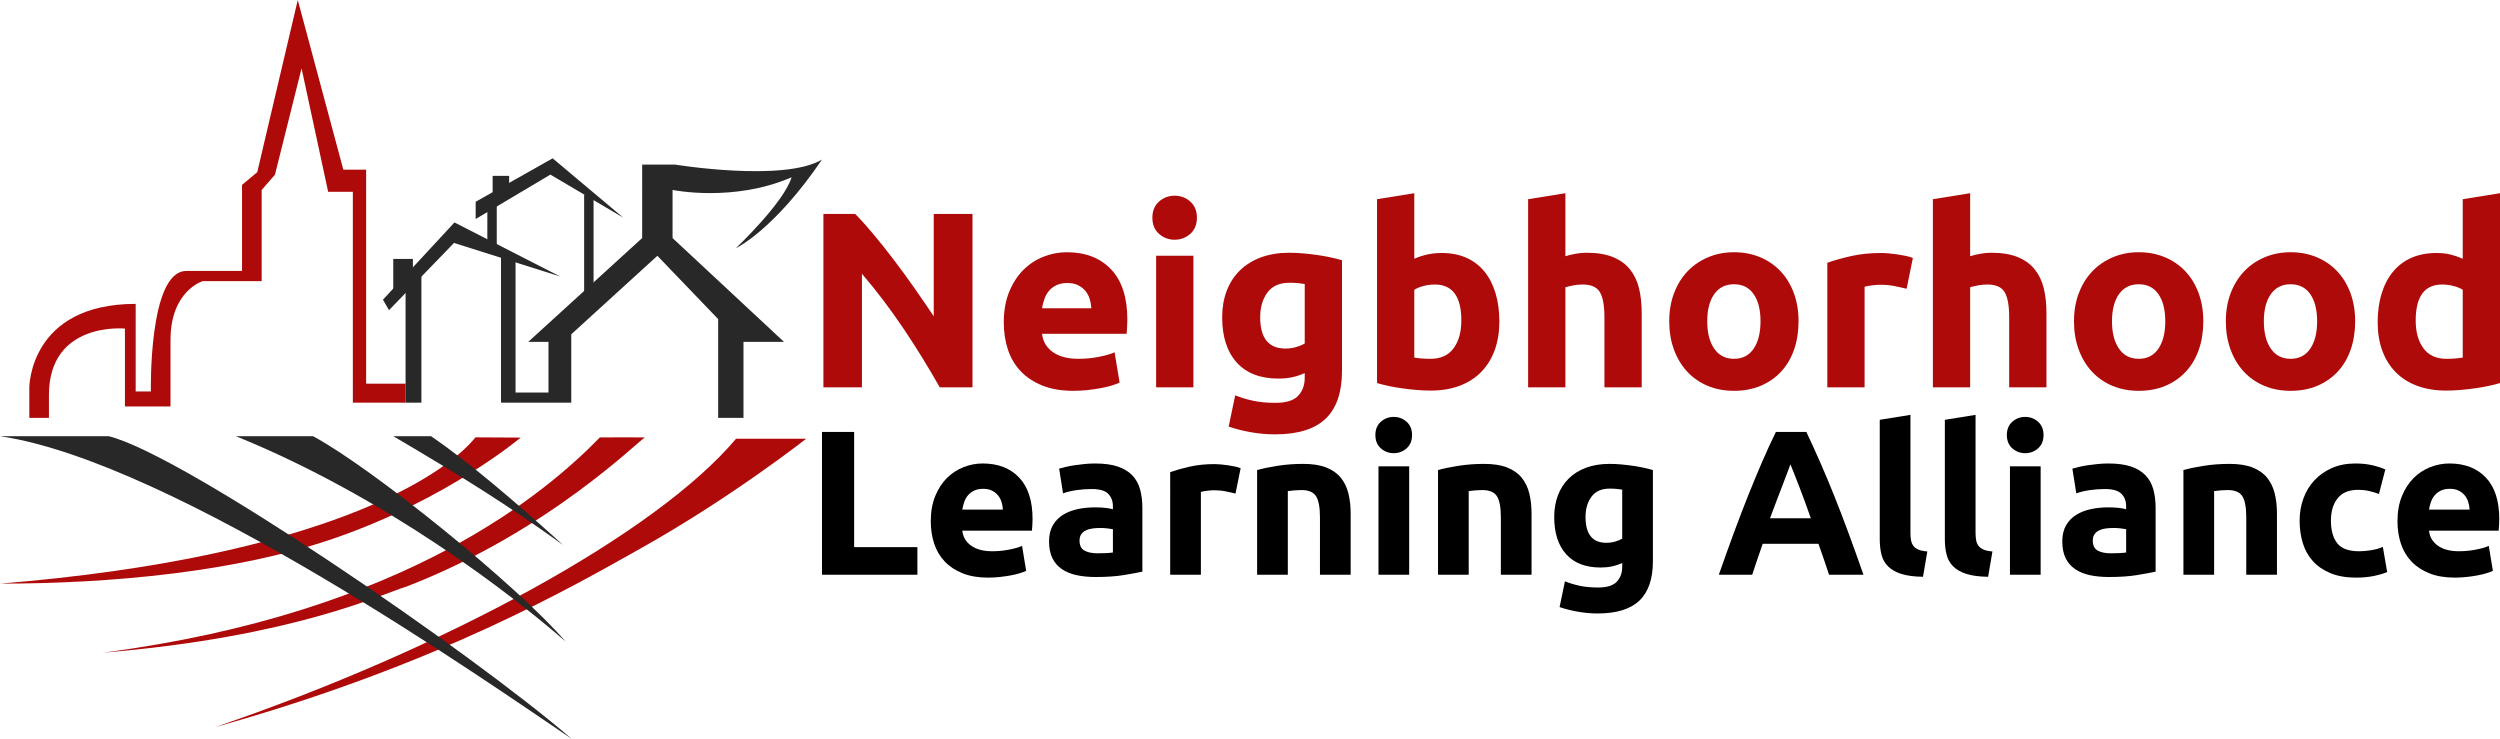<?xml version="1.0" encoding="utf-8"?>
<!-- Generator: Adobe Illustrator 15.1.0, SVG Export Plug-In . SVG Version: 6.00 Build 0)  -->
<!DOCTYPE svg PUBLIC "-//W3C//DTD SVG 1.1//EN" "http://www.w3.org/Graphics/SVG/1.1/DTD/svg11.dtd">
<svg version="1.1" id="Logo" xmlns="http://www.w3.org/2000/svg" xmlns:xlink="http://www.w3.org/1999/xlink" x="0px" y="0px"
	 width="479.682px" height="141.751px" viewBox="0 0 479.682 141.751" enable-background="new 0 0 479.682 141.751"
	 xml:space="preserve">
<path fill="#282828" d="M98.92,49.928v25.389h6.317v-9.717h-3.889l21.867-19.923V31.582h6.318c0,0,20.895,3.404,28.184-0.968
	c-9.23,13.604-16.521,17.005-16.521,17.005s9.232-8.745,10.689-13.605c-11.178,4.86-22.84,2.429-22.84,2.429v9.234L150.429,65.6
	h-7.775v14.576h-4.858v-18.95l-11.662-12.148L109.61,64.143v13.119H96.13V47.757L98.92,49.928z"/>
<g>
	<g>
		<polygon fill="#282828" points="73.475,57.502 74.639,59.51 87.109,46.613 107.48,53.052 87.2,42.682 		"/>
		<polygon fill="#282828" points="79.225,52.238 75.457,55.652 75.457,49.685 79.225,49.685 		"/>
	</g>
</g>
<g>
	<g>
		<polygon fill="#282828" points="91.266,38.713 91.266,42.024 105.602,33.501 119.6,41.772 106.035,30.377 		"/>
		<polygon fill="#282828" points="97.689,35.88 94.525,38.752 94.525,33.74 97.689,33.74 		"/>
	</g>
</g>
<rect x="93.508" y="38.163" fill="#282828" width="1.807" height="9.289"/>
<rect x="112.08" y="37.389" fill="#282828" width="1.809" height="18.831"/>
<path id="Right_Tail" display="none" fill="#AF0A0A" d="M294.475,133.156c0,0-24.817,2.73-61.373,18.365h9.398
	C260.893,143.618,278.604,137.061,294.475,133.156z"/>
<path id="Left_Tail" display="none" fill="#282828" d="M48.496,146.252c15.071,0.289,29.279,2.283,42.344,5.27h7.301
	C69.963,145.045,48.496,146.252,48.496,146.252z"/>
<path fill="#F05A28" d="M25.257,126.775c-0.59-0.135-1.174-0.274-1.749-0.424C24.089,126.504,24.671,126.645,25.257,126.775z"/>
<g id="Lower_Left_Red">
	<path display="none" fill="#AF0A0A" d="M5.632,118.947c-4.482-0.387,24.569,5.621,56.271-6.348
		c-1.414-0.843-1.618-0.953-3.098-1.801C43.327,118.146,9.914,119.316,5.632,118.947z"/>
	<path display="none" fill="#AF0A0A" d="M75.501,103.209c-4.396,2.262-8.625,4.209-12.768,5.895c1.303,0.82,1.741,1.097,3.042,1.959
		c3.86-1.778,8.232-3.572,12.188-5.978C77.039,104.378,76.493,103.948,75.501,103.209z"/>
	<path display="none" fill="#AF0A0A" d="M77.367,102.246c0.845,0.719,1.577,1.354,2.418,2.1c0.646-0.41,8.667-4.731,11.967-6.684
		c-0.564-0.508-1.941-1.541-2.632-2.143C85.041,98.014,81.134,100.254,77.367,102.246z"/>
	<path display="none" fill="#AF0A0A" d="M87.152,112.471c-3.729,1.973-7.549,3.853-11.419,5.578c1.05,0.779,1.051,0.762,2.096,1.575
		c3.673-1.538,7.596-3.293,11.377-5.381C88.34,113.475,88.232,113.389,87.152,112.471z"/>
	<path display="none" fill="#AF0A0A" d="M25.257,126.775c15.756,3.609,32.667,0.343,49.456-6.155
		c-1.084-0.729-0.802-0.536-1.948-1.282C56.635,126.143,39.821,130.032,25.257,126.775z"/>
	<path display="none" fill="#AF0A0A" d="M31.475,141.75c14.625-0.375,35.664-2.898,55.016-12.887
		c-0.885-0.65-1.813-1.328-2.762-2.012C68.655,134.977,51.779,139.523,31.475,141.75z"/>
</g>
<g>
	<g>
		<path fill="#AF0A0A" d="M122.973,105.199c17.361-9.727,31.708-21.014,31.708-21.014h-13.454
			c-15.406,18.268-55.84,40.279-100.006,55.349C84.193,127.539,110.236,112.334,122.973,105.199z"/>
		<path fill="#AF0A0A" d="M78.083,112.512c27.521-10.654,44.924-28.471,45.658-28.55c0.733-0.079-8.638-0.035-8.638-0.035
			c-9.941,10.173-36.767,33.636-95.328,41.304C56.356,122.205,73.204,113.99,78.083,112.512z"/>
		<path fill="#AF0A0A" d="M99.905,83.961l-8.67-0.047C85.427,91.128,62.316,106.896,0,111.984c21.335,0,45.382-2.244,64.062-8.67
			C85.874,95.813,99.905,83.961,99.905,83.961z"/>
	</g>
	<path fill="#AF0A0A" d="M31.077,115.984"/>
</g>
<path fill="#282828" d="M82.712,83.691h-7.255c13.119,7.716,21.819,13.119,32.59,20.881C98.698,96.114,90.041,88.736,82.712,83.691z
	"/>
<path fill="#282828" d="M60.067,83.691H45.254c28.678,11.642,52.887,30.334,63.274,39.41
	C99.393,112.461,71.749,90.014,60.067,83.691z"/>
<path fill="#282828" d="M20.848,83.691H0c33.571,4.968,94.445,47.836,109.675,58.06C90.521,125.23,35.159,87.198,20.848,83.691z"/>
<g id="Right_Lower_Red">
	<path display="none" fill="#AF0A0A" d="M89.629,95.206c0.563,0.578,1.658,1.743,2.215,2.342
		c7.785-4.329,16.888-9.438,23.767-13.856h-9.43C101.737,88.855,94.848,92.208,89.629,95.206z"/>
	<path display="none" fill="#AF0A0A" d="M87.932,112.055c0.875,0.881,1.017,1.016,1.881,1.93
		c7.148-3.116,38.018-23.146,49.04-30.293h-7.981C126.277,87.073,105.156,102.831,87.932,112.055z"/>
	<path display="none" fill="#AF0A0A" d="M154.805,83.889l6.657-0.197c-24.736,11.629-69.294,41.944-73.365,44.349
		c-0.846-0.741-1.692-1.467-2.54-2.187C94.586,120.863,144.266,88.777,154.805,83.889z"/>
	<path display="none" fill="#AF0A0A" d="M257.918,152.814c4.692-1.336,17.453-1.39,22.52-2.424c0,0-15.813-0.813-28.449,2.424"/>
</g>
<g>
	<path fill="#AF0A0A" d="M70.252,73.609V32.556h-4.375L57.133,0l-7.775,33.042l-2.917,2.427V51.99c0,0-3.401,0-10.69,0
		s-6.8,23.127-6.8,23.127h-2.917v-16.81c-20.408,0-20.408,16.036-20.408,16.036v5.831H9.39v-4.369
		c0-14.215,14.58-12.758,14.58-12.758V77.99h8.745c0,0,0-3.281,0-12.757c0-9.474,6.194-11.294,6.194-11.294h11.298V36.442
		l2.55-2.917l5.104-20.407l5.104,23.688h4.737v40.455h10.116v-3.651H70.252z"/>
	<polygon fill="#282828" points="77.818,55.713 77.818,73.609 77.818,77.261 80.856,77.261 80.856,52.006 	"/>
	<line fill="none" x1="77.818" y1="73.609" x2="77.818" y2="77.261"/>
</g>
<path fill="#AF0A0A" d="M180.31,74.316c-2.144-3.807-4.464-7.567-6.96-11.279c-2.496-3.712-5.152-7.216-7.968-10.512v21.792h-7.392
	V41.053h6.096c1.056,1.056,2.224,2.352,3.504,3.888c1.28,1.536,2.584,3.176,3.912,4.92c1.327,1.745,2.647,3.552,3.96,5.424
	c1.312,1.872,2.544,3.672,3.696,5.4V41.053h7.439v33.264H180.31z"/>
<path fill="#AF0A0A" d="M192.598,61.885c0-2.239,0.344-4.2,1.032-5.88c0.688-1.68,1.591-3.08,2.712-4.2
	c1.119-1.12,2.407-1.968,3.863-2.544c1.456-0.576,2.952-0.864,4.488-0.864c3.584,0,6.416,1.096,8.496,3.288s3.12,5.417,3.12,9.672
	c0,0.416-0.017,0.872-0.048,1.368c-0.032,0.496-0.064,0.936-0.097,1.32h-16.224c0.16,1.472,0.848,2.64,2.064,3.504
	c1.216,0.864,2.848,1.296,4.896,1.296c1.312,0,2.6-0.12,3.864-0.36c1.264-0.24,2.296-0.536,3.096-0.888l0.96,5.808
	c-0.384,0.193-0.896,0.385-1.536,0.576c-0.641,0.193-1.352,0.361-2.136,0.504c-0.784,0.145-1.624,0.264-2.52,0.361
	c-0.896,0.096-1.793,0.143-2.688,0.143c-2.272,0-4.248-0.336-5.928-1.008s-3.072-1.592-4.176-2.76
	c-1.104-1.167-1.92-2.551-2.448-4.152C192.862,65.469,192.598,63.741,192.598,61.885z M209.398,59.149
	c-0.032-0.607-0.137-1.2-0.312-1.776c-0.177-0.576-0.449-1.088-0.816-1.536c-0.368-0.448-0.833-0.816-1.392-1.104
	c-0.561-0.288-1.257-0.432-2.089-0.432c-0.8,0-1.487,0.137-2.063,0.408c-0.576,0.272-1.056,0.632-1.44,1.08
	c-0.384,0.448-0.68,0.968-0.888,1.56c-0.208,0.592-0.36,1.192-0.456,1.8H209.398z"/>
<path fill="#AF0A0A" d="M229.654,41.773c0,1.313-0.424,2.344-1.271,3.096c-0.849,0.752-1.848,1.128-3,1.128s-2.152-0.376-3-1.128
	c-0.849-0.751-1.272-1.783-1.272-3.096c0-1.312,0.424-2.344,1.272-3.096c0.848-0.751,1.848-1.128,3-1.128s2.151,0.376,3,1.128
	C229.23,39.429,229.654,40.461,229.654,41.773z M228.982,74.316h-7.151V49.069h7.151V74.316z"/>
<path fill="#AF0A0A" d="M257.493,71.149c0,4.128-1.049,7.191-3.145,9.193c-2.096,1.998-5.336,3-9.72,3
	c-1.536,0-3.072-0.137-4.608-0.408c-1.536-0.273-2.96-0.633-4.271-1.08l1.248-6c1.119,0.447,2.296,0.799,3.527,1.055
	s2.632,0.385,4.2,0.385c2.048,0,3.496-0.449,4.344-1.344c0.848-0.896,1.272-2.047,1.272-3.457v-0.911
	c-0.768,0.353-1.56,0.616-2.376,0.792s-1.704,0.264-2.664,0.264c-3.488,0-6.16-1.031-8.016-3.096
	c-1.856-2.064-2.784-4.952-2.784-8.664c0-1.855,0.288-3.544,0.864-5.064c0.575-1.52,1.416-2.824,2.52-3.912
	c1.104-1.087,2.455-1.927,4.056-2.52c1.601-0.592,3.408-0.888,5.425-0.888c0.863,0,1.752,0.041,2.664,0.12
	c0.911,0.081,1.815,0.185,2.712,0.312c0.896,0.128,1.752,0.281,2.567,0.456c0.816,0.176,1.544,0.36,2.185,0.552V71.149z
	 M241.797,60.877c0,4,1.615,6,4.848,6c0.736,0,1.424-0.096,2.064-0.288c0.64-0.192,1.184-0.416,1.632-0.672V54.493
	c-0.353-0.063-0.768-0.12-1.248-0.168c-0.479-0.048-1.04-0.072-1.68-0.072c-1.889,0-3.297,0.624-4.225,1.872
	S241.797,58.957,241.797,60.877z"/>
<path fill="#AF0A0A" d="M287.685,61.693c0,2.016-0.296,3.84-0.888,5.472c-0.593,1.632-1.448,3.024-2.568,4.176
	c-1.12,1.151-2.496,2.04-4.128,2.665c-1.632,0.623-3.488,0.936-5.568,0.936c-0.863,0-1.769-0.041-2.712-0.121
	c-0.944-0.08-1.872-0.184-2.784-0.311c-0.911-0.129-1.784-0.281-2.615-0.457c-0.833-0.176-1.568-0.359-2.208-0.553V38.221
	l7.151-1.152v12.576c0.8-0.352,1.632-0.624,2.496-0.816c0.864-0.192,1.792-0.288,2.784-0.288c1.792,0,3.376,0.312,4.752,0.936
	s2.527,1.512,3.456,2.664c0.928,1.152,1.632,2.536,2.112,4.152C287.445,57.909,287.685,59.709,287.685,61.693z M280.389,61.501
	c0-4.608-1.696-6.912-5.088-6.912c-0.736,0-1.464,0.096-2.185,0.288c-0.72,0.192-1.304,0.432-1.752,0.72v13.008
	c0.352,0.064,0.8,0.12,1.345,0.168c0.543,0.048,1.135,0.072,1.775,0.072c1.952,0,3.424-0.672,4.416-2.016
	C279.892,65.485,280.389,63.709,280.389,61.501z"/>
<path fill="#AF0A0A" d="M293.205,74.316V38.221l7.151-1.152v12.096c0.48-0.16,1.096-0.312,1.849-0.456
	c0.751-0.144,1.479-0.216,2.184-0.216c2.048,0,3.752,0.281,5.112,0.84c1.359,0.56,2.447,1.352,3.264,2.376
	c0.816,1.024,1.392,2.24,1.729,3.648c0.336,1.409,0.504,2.976,0.504,4.704v14.255h-7.152V60.925c0-2.304-0.296-3.936-0.888-4.896
	c-0.593-0.96-1.688-1.44-3.288-1.44c-0.641,0-1.24,0.056-1.8,0.168c-0.561,0.113-1.064,0.232-1.513,0.36v19.2H293.205z"/>
<path fill="#AF0A0A" d="M345.092,61.645c0,1.984-0.287,3.8-0.863,5.448c-0.576,1.648-1.409,3.056-2.496,4.224
	c-1.089,1.168-2.393,2.072-3.912,2.712c-1.521,0.639-3.225,0.959-5.112,0.959c-1.856,0-3.544-0.32-5.063-0.959
	c-1.521-0.641-2.825-1.544-3.912-2.712c-1.089-1.168-1.937-2.576-2.544-4.224c-0.608-1.647-0.912-3.463-0.912-5.448
	c0-1.984,0.312-3.792,0.936-5.424c0.624-1.632,1.488-3.024,2.593-4.176c1.104-1.152,2.415-2.047,3.936-2.688
	c1.52-0.64,3.176-0.96,4.968-0.96c1.824,0,3.496,0.32,5.017,0.96c1.52,0.641,2.823,1.536,3.911,2.688s1.937,2.544,2.545,4.176
	C344.788,57.853,345.092,59.661,345.092,61.645z M337.796,61.645c0-2.208-0.439-3.944-1.319-5.208
	c-0.881-1.264-2.137-1.896-3.769-1.896s-2.896,0.632-3.792,1.896c-0.896,1.264-1.344,3-1.344,5.208s0.447,3.96,1.344,5.256
	c0.896,1.296,2.16,1.944,3.792,1.944s2.888-0.648,3.769-1.944C337.357,65.605,337.796,63.853,337.796,61.645z"/>
<path fill="#AF0A0A" d="M365.827,55.405c-0.641-0.16-1.393-0.328-2.256-0.504c-0.864-0.175-1.793-0.264-2.784-0.264
	c-0.448,0-0.984,0.041-1.608,0.12c-0.624,0.08-1.097,0.168-1.416,0.264v19.295h-7.151V50.413c1.279-0.448,2.791-0.872,4.536-1.272
	c1.743-0.4,3.688-0.6,5.831-0.6c0.385,0,0.848,0.024,1.393,0.072c0.544,0.048,1.087,0.113,1.632,0.192
	c0.544,0.081,1.088,0.176,1.632,0.288c0.544,0.113,1.008,0.249,1.393,0.408L365.827,55.405z"/>
<path fill="#AF0A0A" d="M370.867,74.316V38.221l7.151-1.152v12.096c0.48-0.16,1.096-0.312,1.849-0.456
	c0.751-0.144,1.479-0.216,2.184-0.216c2.048,0,3.752,0.281,5.112,0.84c1.359,0.56,2.447,1.352,3.264,2.376
	c0.816,1.024,1.392,2.24,1.729,3.648c0.336,1.409,0.504,2.976,0.504,4.704v14.255h-7.152V60.925c0-2.304-0.296-3.936-0.888-4.896
	c-0.593-0.96-1.688-1.44-3.288-1.44c-0.641,0-1.24,0.056-1.8,0.168c-0.561,0.113-1.064,0.232-1.513,0.36v19.2H370.867z"/>
<path fill="#AF0A0A" d="M422.754,61.645c0,1.984-0.287,3.8-0.863,5.448c-0.576,1.648-1.409,3.056-2.496,4.224
	c-1.089,1.168-2.393,2.072-3.912,2.712c-1.521,0.639-3.225,0.959-5.112,0.959c-1.856,0-3.544-0.32-5.063-0.959
	c-1.521-0.641-2.825-1.544-3.912-2.712c-1.089-1.168-1.937-2.576-2.544-4.224c-0.608-1.647-0.912-3.463-0.912-5.448
	c0-1.984,0.312-3.792,0.936-5.424c0.624-1.632,1.488-3.024,2.593-4.176c1.104-1.152,2.415-2.047,3.936-2.688
	c1.52-0.64,3.176-0.96,4.968-0.96c1.824,0,3.496,0.32,5.017,0.96c1.52,0.641,2.823,1.536,3.911,2.688s1.937,2.544,2.545,4.176
	C422.45,57.853,422.754,59.661,422.754,61.645z M415.458,61.645c0-2.208-0.439-3.944-1.319-5.208
	c-0.881-1.264-2.137-1.896-3.769-1.896s-2.896,0.632-3.792,1.896c-0.896,1.264-1.344,3-1.344,5.208s0.447,3.96,1.344,5.256
	c0.896,1.296,2.16,1.944,3.792,1.944s2.888-0.648,3.769-1.944C415.019,65.605,415.458,63.853,415.458,61.645z"/>
<path fill="#AF0A0A" d="M451.891,61.645c0,1.984-0.287,3.8-0.863,5.448c-0.576,1.648-1.409,3.056-2.496,4.224
	c-1.089,1.168-2.393,2.072-3.912,2.712c-1.521,0.639-3.225,0.959-5.112,0.959c-1.856,0-3.544-0.32-5.063-0.959
	c-1.521-0.641-2.825-1.544-3.912-2.712c-1.089-1.168-1.937-2.576-2.544-4.224c-0.608-1.647-0.912-3.463-0.912-5.448
	c0-1.984,0.312-3.792,0.936-5.424c0.624-1.632,1.488-3.024,2.593-4.176c1.104-1.152,2.415-2.047,3.936-2.688
	c1.52-0.64,3.176-0.96,4.968-0.96c1.824,0,3.496,0.32,5.017,0.96c1.52,0.641,2.823,1.536,3.911,2.688s1.937,2.544,2.545,4.176
	C451.587,57.853,451.891,59.661,451.891,61.645z M444.595,61.645c0-2.208-0.439-3.944-1.319-5.208
	c-0.881-1.264-2.137-1.896-3.769-1.896s-2.896,0.632-3.792,1.896c-0.896,1.264-1.344,3-1.344,5.208s0.447,3.96,1.344,5.256
	c0.896,1.296,2.16,1.944,3.792,1.944s2.888-0.648,3.769-1.944C444.156,65.605,444.595,63.853,444.595,61.645z"/>
<path fill="#AF0A0A" d="M479.682,73.5c-0.641,0.193-1.376,0.377-2.208,0.553s-1.704,0.328-2.616,0.457
	c-0.911,0.127-1.84,0.23-2.783,0.311c-0.944,0.08-1.849,0.121-2.713,0.121c-2.08,0-3.936-0.305-5.567-0.912s-3.009-1.48-4.128-2.616
	c-1.121-1.136-1.977-2.512-2.568-4.128c-0.593-1.615-0.888-3.432-0.888-5.448c0-2.047,0.256-3.896,0.768-5.544
	c0.512-1.648,1.248-3.048,2.208-4.2c0.96-1.152,2.137-2.032,3.528-2.64s2.983-0.912,4.776-0.912c0.991,0,1.879,0.096,2.663,0.288
	c0.784,0.192,1.576,0.464,2.377,0.816V38.221l7.151-1.152V73.5z M463.506,61.501c0,2.208,0.496,3.984,1.488,5.328
	c0.991,1.344,2.464,2.016,4.416,2.016c0.64,0,1.231-0.024,1.775-0.072s0.992-0.104,1.345-0.168V55.597
	c-0.449-0.288-1.032-0.528-1.753-0.72c-0.72-0.192-1.448-0.288-2.184-0.288C465.201,54.589,463.506,56.893,463.506,61.501z"/>
<path d="M176.022,104.979v5.297h-18.303V82.88h6.167v22.1H176.022z"/>
<path d="M178.591,100.037c0-1.845,0.282-3.459,0.85-4.843c0.566-1.383,1.311-2.536,2.233-3.459s1.982-1.62,3.183-2.096
	c1.198-0.474,2.431-0.71,3.696-0.71c2.95,0,5.284,0.902,6.997,2.707c1.713,1.806,2.57,4.461,2.57,7.965
	c0,0.344-0.015,0.719-0.04,1.127c-0.026,0.41-0.054,0.771-0.079,1.088h-13.362c0.132,1.213,0.697,2.174,1.7,2.886
	c1.001,0.712,2.346,1.066,4.032,1.066c1.08,0,2.141-0.099,3.183-0.296c1.04-0.197,1.891-0.441,2.55-0.731l0.79,4.783
	c-0.316,0.158-0.738,0.317-1.265,0.475c-0.527,0.158-1.114,0.297-1.76,0.415c-0.646,0.119-1.337,0.217-2.075,0.297
	c-0.738,0.079-1.477,0.118-2.214,0.118c-1.871,0-3.498-0.276-4.882-0.83s-2.53-1.311-3.439-2.273
	c-0.909-0.961-1.582-2.102-2.016-3.419C178.808,102.989,178.591,101.566,178.591,100.037z M192.427,97.783
	c-0.026-0.499-0.112-0.987-0.257-1.462c-0.146-0.475-0.37-0.896-0.673-1.265s-0.685-0.672-1.146-0.91
	c-0.461-0.237-1.034-0.355-1.719-0.355c-0.659,0-1.226,0.112-1.7,0.336c-0.475,0.225-0.87,0.521-1.186,0.89
	c-0.316,0.369-0.561,0.797-0.731,1.285c-0.172,0.488-0.297,0.982-0.376,1.481H192.427z"/>
<path d="M210.137,88.93c1.74,0,3.189,0.196,4.349,0.593c1.16,0.395,2.089,0.962,2.787,1.699c0.698,0.738,1.192,1.635,1.482,2.688
	c0.29,1.056,0.436,2.229,0.436,3.52v12.254c-0.845,0.186-2.017,0.402-3.52,0.652c-1.501,0.251-3.319,0.376-5.455,0.376
	c-1.344,0-2.563-0.119-3.656-0.355c-1.094-0.238-2.035-0.626-2.826-1.166c-0.791-0.541-1.397-1.246-1.818-2.116
	c-0.422-0.869-0.633-1.937-0.633-3.202c0-1.211,0.243-2.239,0.731-3.083c0.487-0.843,1.14-1.515,1.956-2.016
	s1.753-0.863,2.808-1.088c1.053-0.224,2.147-0.336,3.281-0.336c0.763,0,1.442,0.034,2.035,0.1c0.593,0.066,1.074,0.151,1.443,0.256
	v-0.553c0-1.001-0.303-1.805-0.91-2.411c-0.605-0.606-1.66-0.909-3.161-0.909c-1.003,0-1.991,0.072-2.966,0.217
	c-0.976,0.146-1.818,0.35-2.53,0.612l-0.75-4.743c0.341-0.104,0.77-0.218,1.284-0.335c0.515-0.119,1.073-0.225,1.681-0.317
	c0.605-0.092,1.245-0.171,1.917-0.237C208.774,88.962,209.452,88.93,210.137,88.93z M210.613,106.165
	c0.579,0,1.132-0.013,1.659-0.04c0.527-0.025,0.948-0.065,1.266-0.118v-4.468c-0.237-0.053-0.593-0.104-1.067-0.158
	c-0.475-0.053-0.909-0.078-1.305-0.078c-0.553,0-1.074,0.032-1.562,0.098c-0.488,0.066-0.916,0.192-1.285,0.376
	c-0.369,0.185-0.658,0.435-0.869,0.752c-0.212,0.315-0.316,0.711-0.316,1.186c0,0.923,0.31,1.562,0.929,1.918
	C208.681,105.986,209.531,106.165,210.613,106.165z"/>
<path d="M237.058,94.7c-0.527-0.132-1.146-0.27-1.858-0.415c-0.712-0.145-1.476-0.218-2.292-0.218c-0.369,0-0.811,0.034-1.325,0.1
	c-0.514,0.066-0.902,0.139-1.166,0.218v15.892h-5.89V90.589c1.054-0.369,2.299-0.718,3.735-1.047
	c1.436-0.33,3.038-0.495,4.804-0.495c0.315,0,0.697,0.02,1.146,0.06c0.447,0.04,0.896,0.093,1.344,0.158
	c0.447,0.066,0.895,0.146,1.344,0.237c0.448,0.093,0.83,0.204,1.146,0.336L237.058,94.7z"/>
<path d="M241.209,90.194c1.001-0.29,2.293-0.561,3.873-0.811c1.582-0.251,3.242-0.376,4.981-0.376c1.766,0,3.235,0.231,4.408,0.691
	c1.172,0.461,2.102,1.113,2.787,1.957c0.686,0.845,1.172,1.845,1.462,3.004c0.29,1.16,0.435,2.451,0.435,3.875v11.741h-5.89V99.247
	c0-1.898-0.25-3.242-0.751-4.033c-0.501-0.79-1.437-1.186-2.807-1.186c-0.422,0-0.87,0.02-1.344,0.06
	c-0.475,0.039-0.896,0.086-1.266,0.138v16.051h-5.89V90.194z"/>
<path d="M270.937,83.473c0,1.081-0.35,1.932-1.048,2.55c-0.699,0.62-1.522,0.93-2.471,0.93c-0.949,0-1.772-0.31-2.471-0.93
	c-0.699-0.618-1.048-1.469-1.048-2.55c0-1.08,0.349-1.93,1.048-2.549c0.698-0.619,1.521-0.93,2.471-0.93
	c0.948,0,1.771,0.311,2.471,0.93C270.587,81.543,270.937,82.393,270.937,83.473z M270.383,110.276h-5.89V89.482h5.89V110.276z"/>
<path d="M275.917,90.194c1.001-0.29,2.293-0.561,3.873-0.811c1.582-0.251,3.242-0.376,4.981-0.376c1.766,0,3.235,0.231,4.408,0.691
	c1.172,0.461,2.102,1.113,2.787,1.957c0.686,0.845,1.172,1.845,1.462,3.004c0.29,1.16,0.435,2.451,0.435,3.875v11.741h-5.89V99.247
	c0-1.898-0.25-3.242-0.751-4.033c-0.501-0.79-1.437-1.186-2.807-1.186c-0.422,0-0.87,0.02-1.344,0.06
	c-0.475,0.039-0.896,0.086-1.266,0.138v16.051h-5.89V90.194z"/>
<path d="M317.148,107.667c0,3.399-0.863,5.923-2.589,7.57s-4.395,2.471-8.005,2.471c-1.265,0-2.53-0.113-3.795-0.336
	c-1.266-0.225-2.438-0.521-3.52-0.89l1.029-4.941c0.921,0.368,1.891,0.658,2.905,0.87c1.015,0.21,2.167,0.315,3.458,0.315
	c1.687,0,2.88-0.369,3.578-1.106c0.698-0.738,1.048-1.687,1.048-2.847v-0.75c-0.633,0.289-1.285,0.508-1.957,0.652
	s-1.403,0.216-2.193,0.216c-2.874,0-5.074-0.849-6.603-2.55c-1.528-1.699-2.293-4.077-2.293-7.135c0-1.528,0.238-2.918,0.712-4.17
	c0.475-1.253,1.166-2.326,2.076-3.223c0.908-0.896,2.022-1.588,3.34-2.075s2.807-0.731,4.467-0.731c0.712,0,1.443,0.033,2.193,0.099
	c0.752,0.066,1.496,0.152,2.234,0.257c0.737,0.106,1.442,0.231,2.114,0.376c0.673,0.146,1.272,0.297,1.799,0.455V107.667z
	 M304.221,99.207c0,3.294,1.33,4.941,3.993,4.941c0.605,0,1.172-0.079,1.699-0.237c0.527-0.157,0.976-0.342,1.345-0.554v-9.408
	c-0.29-0.053-0.633-0.099-1.027-0.138c-0.396-0.04-0.857-0.06-1.384-0.06c-1.556,0-2.716,0.514-3.479,1.541
	C304.603,96.321,304.221,97.625,304.221,99.207z"/>
<path d="M350.945,110.276c-0.306-0.953-0.633-1.93-0.983-2.934c-0.352-1.003-0.701-2.002-1.048-2.996h-10.7
	c-0.347,0.999-0.692,2-1.04,3.004c-0.348,1.005-0.671,1.98-0.971,2.926h-6.405c1.032-2.951,2.01-5.68,2.935-8.184
	c0.926-2.504,1.83-4.862,2.716-7.076s1.758-4.315,2.617-6.306c0.859-1.989,1.752-3.934,2.677-5.831h5.847
	c0.899,1.897,1.786,3.842,2.66,5.831c0.873,1.99,1.754,4.092,2.642,6.306c0.887,2.214,1.793,4.572,2.72,7.076
	s1.906,5.232,2.939,8.184H350.945z M343.535,89.087c-0.138,0.397-0.339,0.939-0.604,1.624c-0.265,0.685-0.566,1.476-0.904,2.374
	c-0.339,0.897-0.718,1.886-1.136,2.965c-0.419,1.078-0.843,2.21-1.274,3.395h7.833c-0.419-1.188-0.825-2.323-1.217-3.406
	c-0.394-1.081-0.768-2.071-1.121-2.969c-0.354-0.898-0.664-1.689-0.931-2.373C343.914,90.012,343.698,89.476,343.535,89.087z"/>
<path d="M368.973,110.671c-1.714-0.025-3.104-0.211-4.171-0.554c-1.066-0.341-1.911-0.823-2.529-1.441
	c-0.62-0.62-1.042-1.37-1.266-2.255c-0.225-0.882-0.335-1.877-0.335-2.984V80.548l5.89-0.948v22.651
	c0,0.527,0.039,1.002,0.118,1.424c0.079,0.421,0.231,0.776,0.455,1.066s0.546,0.528,0.968,0.712c0.422,0.185,0.989,0.303,1.7,0.355
	L368.973,110.671z"/>
<path d="M381.465,110.671c-1.714-0.025-3.104-0.211-4.17-0.554c-1.067-0.341-1.912-0.823-2.53-1.441
	c-0.62-0.62-1.042-1.37-1.266-2.255c-0.225-0.882-0.335-1.877-0.335-2.984V80.548l5.89-0.948v22.651
	c0,0.527,0.039,1.002,0.118,1.424c0.079,0.421,0.231,0.776,0.455,1.066s0.546,0.528,0.968,0.712c0.422,0.185,0.989,0.303,1.7,0.355
	L381.465,110.671z"/>
<path d="M392.099,83.473c0,1.081-0.35,1.932-1.048,2.55c-0.699,0.62-1.522,0.93-2.471,0.93c-0.949,0-1.772-0.31-2.471-0.93
	c-0.699-0.618-1.048-1.469-1.048-2.55c0-1.08,0.349-1.93,1.048-2.549c0.698-0.619,1.521-0.93,2.471-0.93
	c0.948,0,1.771,0.311,2.471,0.93C391.749,81.543,392.099,82.393,392.099,83.473z M391.545,110.276h-5.89V89.482h5.89V110.276z"/>
<path d="M404.55,88.93c1.74,0,3.189,0.196,4.349,0.593c1.16,0.395,2.089,0.962,2.787,1.699c0.698,0.738,1.192,1.635,1.482,2.688
	c0.29,1.056,0.436,2.229,0.436,3.52v12.254c-0.845,0.186-2.017,0.402-3.52,0.652c-1.501,0.251-3.319,0.376-5.455,0.376
	c-1.344,0-2.563-0.119-3.656-0.355c-1.094-0.238-2.035-0.626-2.826-1.166c-0.791-0.541-1.397-1.246-1.818-2.116
	c-0.422-0.869-0.633-1.937-0.633-3.202c0-1.211,0.243-2.239,0.731-3.083c0.487-0.843,1.14-1.515,1.956-2.016
	s1.753-0.863,2.808-1.088c1.053-0.224,2.147-0.336,3.281-0.336c0.763,0,1.442,0.034,2.035,0.1c0.593,0.066,1.074,0.151,1.443,0.256
	v-0.553c0-1.001-0.303-1.805-0.91-2.411c-0.605-0.606-1.66-0.909-3.161-0.909c-1.003,0-1.991,0.072-2.966,0.217
	c-0.975,0.146-1.818,0.35-2.53,0.612l-0.75-4.743c0.341-0.104,0.77-0.218,1.284-0.335c0.514-0.119,1.073-0.225,1.681-0.317
	c0.605-0.092,1.245-0.171,1.917-0.237C403.187,88.962,403.865,88.93,404.55,88.93z M405.026,106.165c0.579,0,1.132-0.013,1.659-0.04
	c0.527-0.025,0.949-0.065,1.266-0.118v-4.468c-0.237-0.053-0.593-0.104-1.067-0.158c-0.475-0.053-0.909-0.078-1.305-0.078
	c-0.553,0-1.074,0.032-1.562,0.098c-0.488,0.066-0.916,0.192-1.285,0.376c-0.369,0.185-0.658,0.435-0.869,0.752
	c-0.212,0.315-0.316,0.711-0.316,1.186c0,0.923,0.31,1.562,0.929,1.918C403.094,105.986,403.945,106.165,405.026,106.165z"/>
<path d="M418.941,90.194c1.001-0.29,2.293-0.561,3.874-0.811c1.581-0.251,3.241-0.376,4.98-0.376c1.767,0,3.235,0.231,4.408,0.691
	c1.172,0.461,2.102,1.113,2.787,1.957c0.686,0.845,1.172,1.845,1.462,3.004c0.29,1.16,0.435,2.451,0.435,3.875v11.741h-5.89V99.247
	c0-1.898-0.25-3.242-0.751-4.033c-0.501-0.79-1.437-1.186-2.807-1.186c-0.421,0-0.87,0.02-1.344,0.06
	c-0.475,0.039-0.896,0.086-1.266,0.138v16.051h-5.89V90.194z"/>
<path d="M441.235,99.879c0-1.502,0.244-2.919,0.731-4.249c0.487-1.331,1.192-2.491,2.115-3.479c0.922-0.988,2.042-1.772,3.36-2.353
	c1.317-0.579,2.82-0.868,4.507-0.868c1.106,0,2.121,0.098,3.044,0.296c0.921,0.197,1.818,0.48,2.688,0.85l-1.226,4.704
	c-0.554-0.211-1.159-0.395-1.818-0.554c-0.658-0.158-1.396-0.237-2.214-0.237c-1.739,0-3.037,0.541-3.894,1.622
	c-0.856,1.08-1.285,2.503-1.285,4.269c0,1.872,0.402,3.32,1.206,4.349c0.804,1.027,2.207,1.541,4.211,1.541
	c0.71,0,1.475-0.064,2.292-0.196c0.816-0.132,1.568-0.343,2.253-0.633l0.831,4.822c-0.687,0.29-1.543,0.54-2.57,0.752
	c-1.027,0.21-2.16,0.315-3.398,0.315c-1.898,0-3.532-0.283-4.902-0.851c-1.371-0.565-2.497-1.336-3.381-2.312
	c-0.883-0.975-1.528-2.128-1.937-3.459C441.439,102.878,441.235,101.435,441.235,99.879z"/>
<path d="M460.013,100.037c0-1.845,0.283-3.459,0.851-4.843c0.565-1.383,1.311-2.536,2.232-3.459c0.923-0.923,1.983-1.62,3.183-2.096
	c1.199-0.474,2.432-0.71,3.696-0.71c2.951,0,5.284,0.902,6.998,2.707c1.712,1.806,2.569,4.461,2.569,7.965
	c0,0.344-0.014,0.719-0.04,1.127c-0.026,0.41-0.053,0.771-0.079,1.088h-13.362c0.132,1.213,0.698,2.174,1.701,2.886
	c1.001,0.712,2.345,1.066,4.031,1.066c1.08,0,2.142-0.099,3.183-0.296c1.04-0.197,1.891-0.441,2.55-0.731l0.79,4.783
	c-0.315,0.158-0.737,0.317-1.264,0.475c-0.528,0.158-1.115,0.297-1.761,0.415c-0.645,0.119-1.337,0.217-2.074,0.297
	c-0.738,0.079-1.478,0.118-2.215,0.118c-1.87,0-3.498-0.276-4.882-0.83s-2.53-1.311-3.438-2.273
	c-0.91-0.961-1.582-2.102-2.017-3.419S460.013,101.566,460.013,100.037z M473.85,97.783c-0.027-0.499-0.113-0.987-0.258-1.462
	c-0.146-0.475-0.369-0.896-0.672-1.265s-0.686-0.672-1.146-0.91c-0.461-0.237-1.034-0.355-1.72-0.355
	c-0.659,0-1.226,0.112-1.699,0.336c-0.476,0.225-0.87,0.521-1.186,0.89c-0.317,0.369-0.561,0.797-0.732,1.285
	s-0.297,0.982-0.376,1.481H473.85z"/>
</svg>

